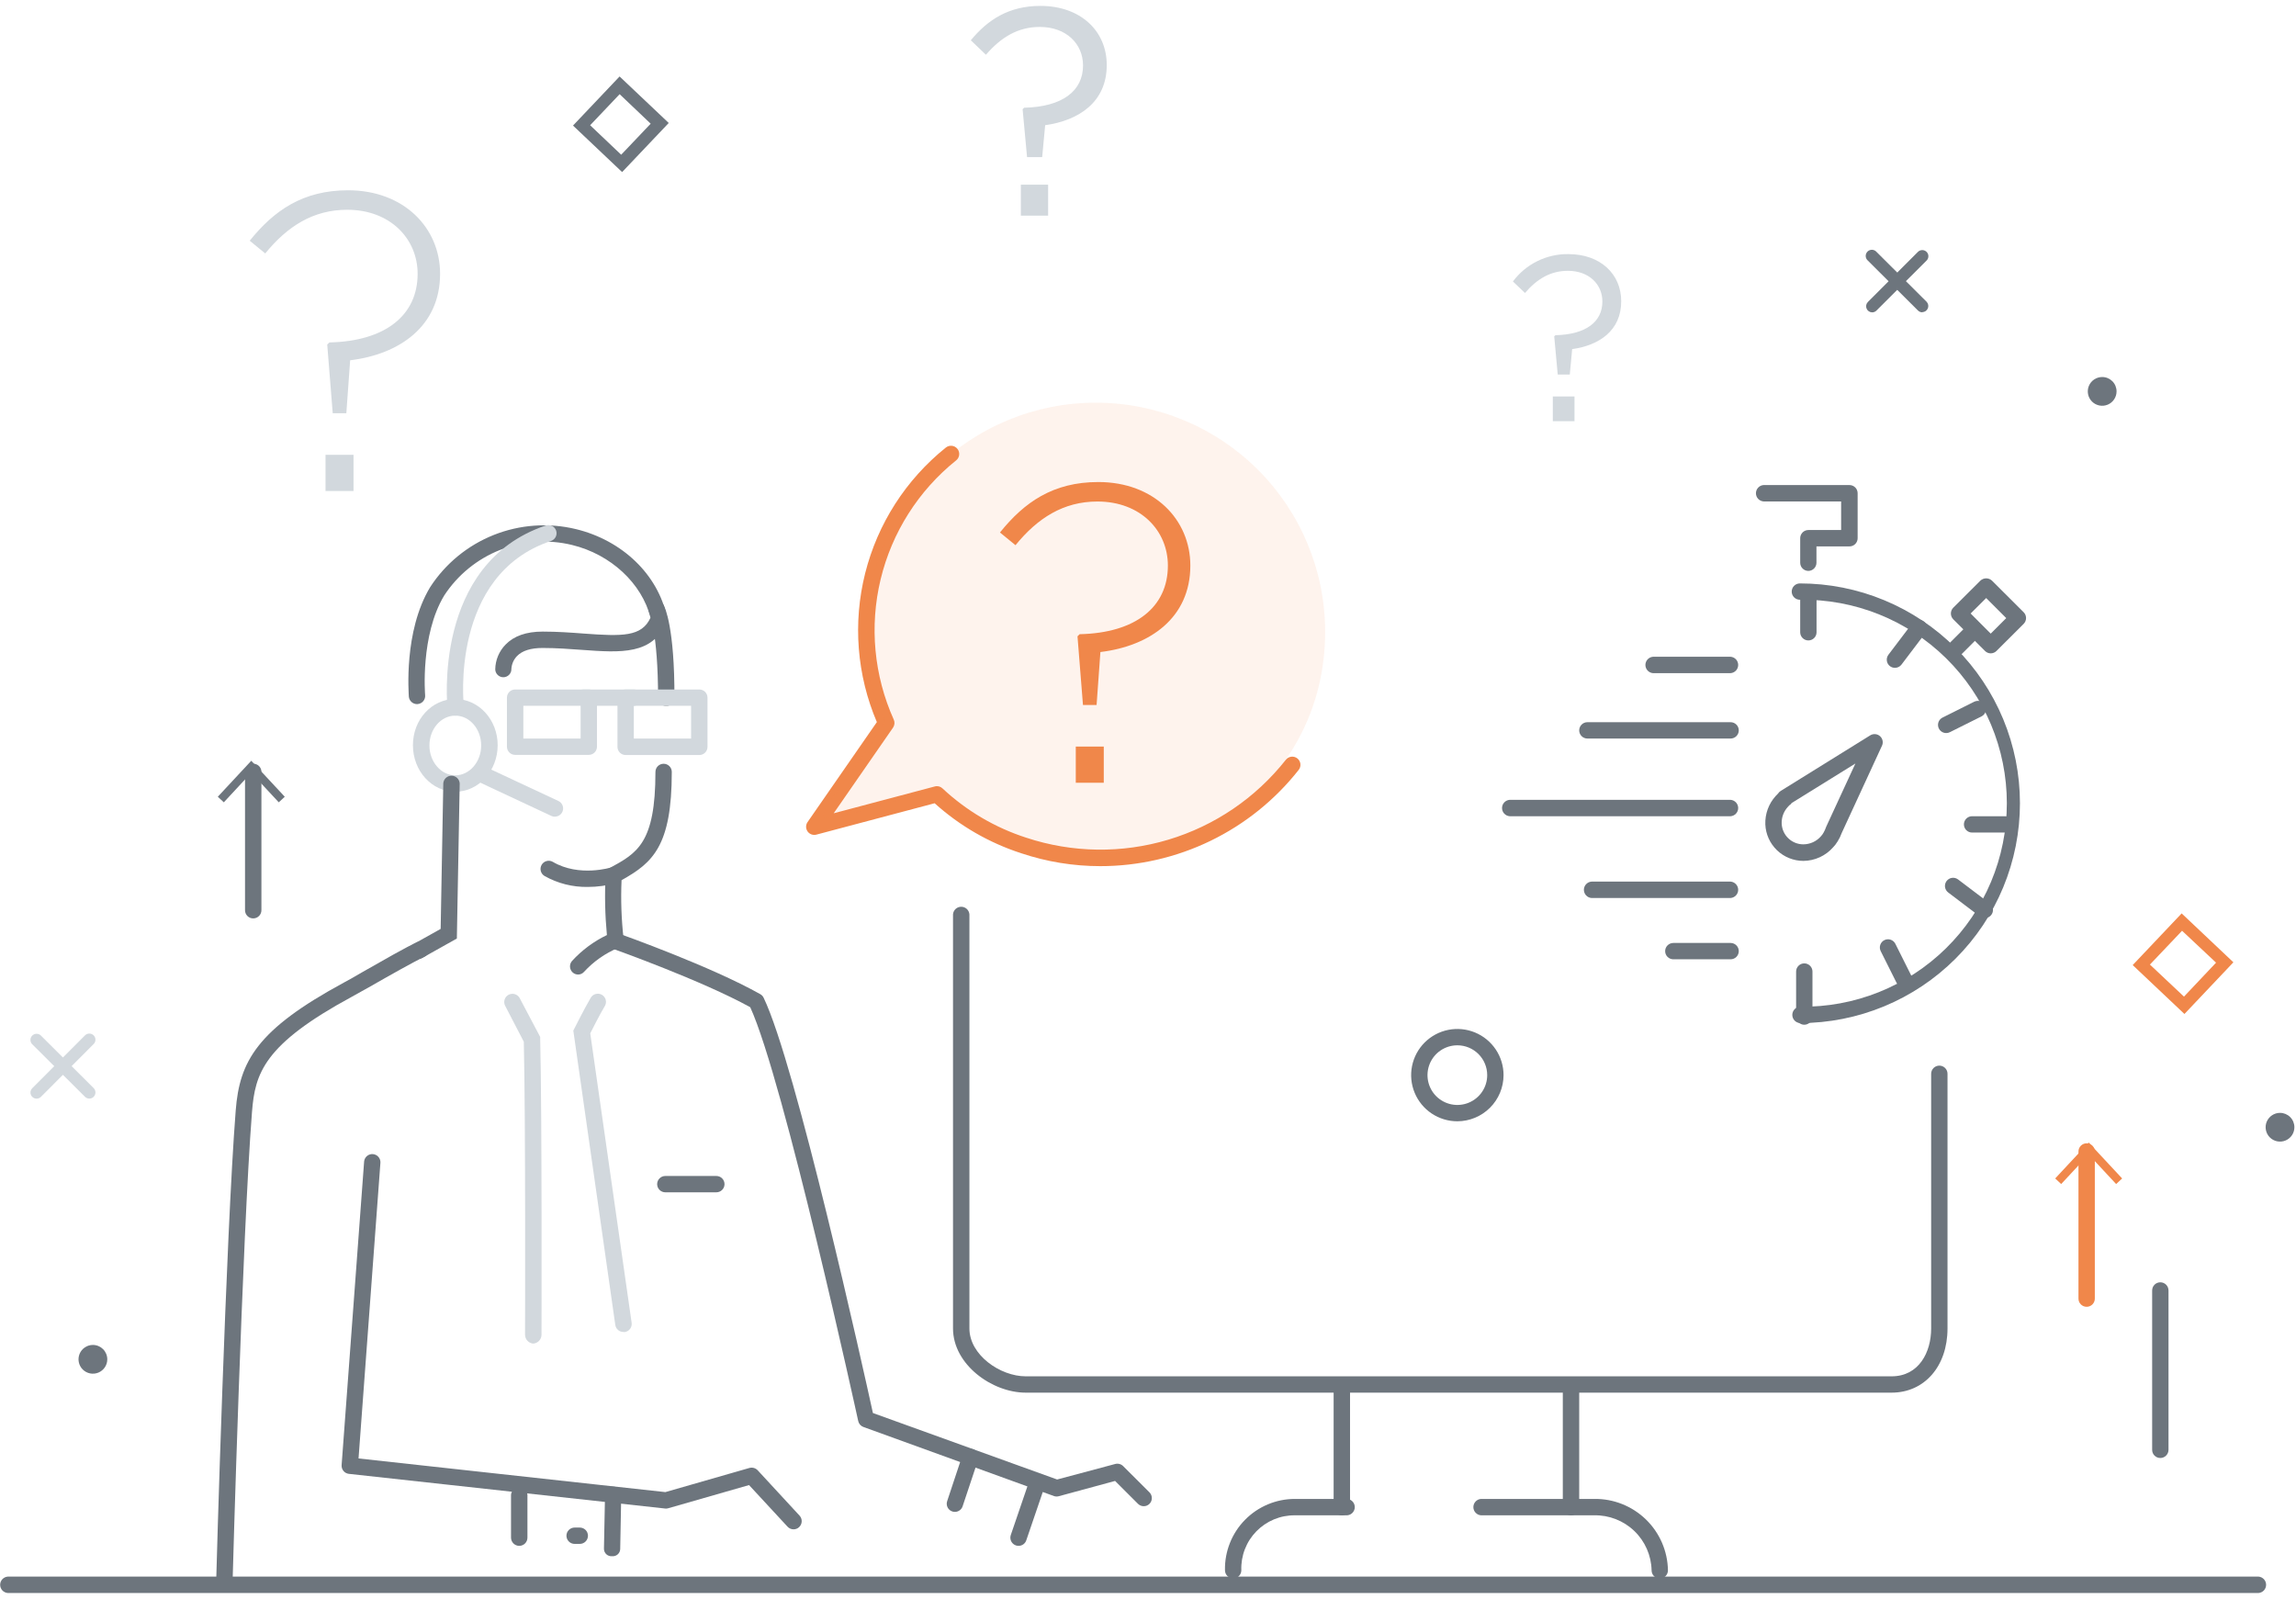 <svg width="247" height="172" viewBox="0 0 247 172" fill="none" xmlns="http://www.w3.org/2000/svg">
<path d="M232.404 156.841C232.289 156.842 232.174 156.82 232.067 156.776C231.96 156.732 231.863 156.667 231.781 156.586C231.699 156.504 231.634 156.407 231.59 156.3C231.546 156.193 231.524 156.078 231.525 155.963V138.82C231.525 138.587 231.617 138.364 231.782 138.199C231.947 138.034 232.171 137.942 232.404 137.942C232.638 137.942 232.861 138.034 233.026 138.199C233.191 138.364 233.284 138.587 233.284 138.82V155.968C233.282 156.2 233.189 156.422 233.024 156.586C232.859 156.75 232.637 156.841 232.404 156.841V156.841Z" fill="#6D757D"/>
<path d="M35.203 37.066L35.432 36.838C41.455 36.705 44.928 33.919 44.928 29.454C44.928 25.712 42.006 22.565 37.346 22.565C33.695 22.565 30.912 24.344 28.535 27.264L26.865 25.896C29.47 22.654 32.571 20.469 37.441 20.469C43.447 20.469 47.344 24.506 47.344 29.454C47.344 35.103 42.963 38.117 37.669 38.757L37.258 44.456H35.794L35.203 37.066ZM35.02 48.926H38.031V52.819H35.02V48.926Z" fill="#D2D8DD"/>
<path d="M115.915 68.452L116.143 68.224C122.166 68.09 125.639 65.304 125.639 60.84C125.639 57.097 122.717 53.95 118.058 53.95C114.406 53.95 111.623 55.73 109.246 58.649L107.576 57.281C110.181 54.039 113.282 51.854 118.152 51.854C124.158 51.854 128.055 55.891 128.055 60.84C128.055 66.489 123.674 69.502 118.38 70.142L117.969 75.841H116.505L115.915 68.452ZM115.731 80.312H118.742V84.204H115.731V80.312Z" fill="#F0874A"/>
<path d="M167.2 36.182L167.328 36.06C170.629 35.982 172.382 34.614 172.382 32.429C172.382 30.605 170.957 29.132 168.675 29.132C166.793 29.132 165.335 30.021 164.055 31.517L162.758 30.277C163.448 29.35 164.349 28.6 165.387 28.089C166.424 27.577 167.568 27.319 168.725 27.336C172.148 27.336 174.408 29.465 174.408 32.407C174.408 35.576 172.026 37.15 169.131 37.556L168.875 40.291H167.578L167.2 36.182ZM167.049 42.649H169.382V45.312H167.049V42.649Z" fill="#D2D8DD"/>
<path d="M110.011 11.75L110.172 11.589C114.314 11.494 116.512 9.776 116.512 7.035C116.512 4.744 114.731 2.898 111.859 2.898C109.504 2.898 107.689 4.01 106.064 5.89L104.439 4.333C106.253 2.136 108.513 0.635 111.926 0.635C116.228 0.635 119.062 3.31 119.062 7.002C119.062 10.983 116.067 12.957 112.438 13.468L112.115 16.904H110.489L110.011 11.75ZM109.821 19.863H112.755V23.199H109.821V19.863Z" fill="#D2D8DD"/>
<path d="M48.98 85.169C46.464 85.169 44.422 82.945 44.422 80.164C44.422 77.384 46.464 75.194 48.98 75.194C51.496 75.194 53.539 77.418 53.539 80.164C53.539 82.911 51.496 85.169 48.98 85.169ZM48.98 76.984C47.438 76.984 46.197 78.424 46.197 80.192C46.197 81.96 47.455 83.406 48.98 83.406C50.506 83.406 51.764 81.966 51.764 80.192C51.764 78.418 50.522 76.984 48.98 76.984Z" fill="#D2D8DD"/>
<path d="M59.696 87.86C59.567 87.859 59.44 87.83 59.323 87.776L51.575 84.151C51.363 84.048 51.201 83.865 51.124 83.642C51.047 83.42 51.062 83.176 51.166 82.964C51.269 82.752 51.452 82.59 51.675 82.514C51.898 82.437 52.142 82.452 52.354 82.555L60.102 86.181C60.276 86.271 60.415 86.416 60.497 86.593C60.58 86.77 60.601 86.97 60.558 87.161C60.514 87.351 60.409 87.522 60.258 87.647C60.107 87.771 59.919 87.842 59.724 87.849L59.696 87.86Z" fill="#D2D8DD"/>
<path d="M67.06 143.285C66.849 143.285 66.644 143.208 66.485 143.069C66.325 142.93 66.221 142.738 66.192 142.529L61.677 110.869L61.8 110.624C61.844 110.541 62.83 108.567 63.542 107.349C63.599 107.247 63.675 107.157 63.767 107.084C63.859 107.012 63.965 106.959 64.078 106.928C64.191 106.897 64.309 106.888 64.425 106.903C64.541 106.919 64.653 106.957 64.754 107.015C64.855 107.074 64.944 107.153 65.014 107.246C65.085 107.34 65.135 107.446 65.164 107.56C65.193 107.673 65.198 107.791 65.181 107.907C65.163 108.022 65.123 108.133 65.062 108.233C64.505 109.162 63.787 110.596 63.498 111.163L67.951 142.301C67.983 142.532 67.922 142.766 67.782 142.952C67.643 143.138 67.435 143.262 67.205 143.296L67.06 143.285Z" fill="#D2D8DD"/>
<path d="M57.364 144.536C57.122 144.515 56.897 144.404 56.734 144.225C56.571 144.045 56.482 143.811 56.484 143.569C56.484 143.335 56.551 120.521 56.351 112.064L54.33 108.172C54.232 107.967 54.217 107.732 54.288 107.516C54.359 107.3 54.511 107.119 54.711 107.012C54.912 106.905 55.146 106.879 55.365 106.939C55.584 107 55.772 107.143 55.889 107.338L58.115 111.552V111.803C58.316 120.115 58.254 143.369 58.254 143.602C58.248 143.84 58.154 144.068 57.989 144.241C57.825 144.413 57.602 144.519 57.364 144.536V144.536Z" fill="#D2D8DD"/>
<path d="M24.116 170.926C24.002 170.928 23.889 170.907 23.784 170.865C23.678 170.822 23.582 170.759 23.502 170.678C23.422 170.597 23.359 170.502 23.317 170.396C23.275 170.29 23.255 170.177 23.258 170.064C23.258 169.691 24.305 132.904 25.357 119.465C25.769 114.171 27.622 110.768 37.019 105.686C37.38 105.492 38.132 105.086 38.983 104.574C41.037 103.407 43.843 101.794 44.912 101.333C45.124 101.236 45.367 101.228 45.585 101.31C45.804 101.391 45.981 101.557 46.078 101.769C46.175 101.981 46.183 102.223 46.101 102.442C46.019 102.66 45.853 102.837 45.641 102.934C44.645 103.384 41.744 105.025 39.852 106.109L37.859 107.221C28.363 112.359 27.439 115.461 27.11 119.604C26.064 133.004 25.029 169.725 25.023 170.097C25.021 170.212 24.995 170.325 24.948 170.43C24.901 170.535 24.833 170.629 24.748 170.707C24.663 170.784 24.563 170.844 24.454 170.881C24.346 170.919 24.23 170.934 24.116 170.926V170.926Z" fill="#6D757D"/>
<path d="M123.047 162.029C122.931 162.03 122.817 162.007 122.71 161.963C122.603 161.919 122.506 161.855 122.424 161.773L119.958 159.31L113.935 160.945C113.763 160.998 113.578 160.998 113.406 160.945L92.883 153.505C92.743 153.455 92.619 153.369 92.522 153.258C92.424 153.146 92.357 153.011 92.326 152.866C92.243 152.493 84.327 116.24 80.709 108.35C75.527 105.486 66.108 102.128 66.014 102.094C65.793 102.02 65.611 101.861 65.507 101.653C65.402 101.444 65.385 101.204 65.457 100.982C65.493 100.872 65.55 100.771 65.626 100.683C65.701 100.595 65.794 100.523 65.897 100.472C66.001 100.42 66.114 100.389 66.229 100.381C66.345 100.374 66.461 100.389 66.57 100.426C66.977 100.571 76.529 103.979 81.783 106.943C81.941 107.028 82.067 107.16 82.145 107.321C85.613 114.483 92.905 147.439 93.907 152.004L113.723 159.155L119.974 157.486C120.124 157.446 120.281 157.446 120.431 157.486C120.58 157.526 120.717 157.605 120.826 157.714L123.654 160.534C123.736 160.615 123.801 160.712 123.846 160.819C123.89 160.926 123.913 161.041 123.913 161.156C123.913 161.272 123.89 161.387 123.846 161.493C123.801 161.6 123.736 161.697 123.654 161.779C123.492 161.938 123.274 162.028 123.047 162.029V162.029Z" fill="#6D757D"/>
<path d="M71.669 75.927C71.557 75.936 71.445 75.921 71.339 75.884C71.234 75.847 71.136 75.789 71.055 75.712C70.972 75.636 70.907 75.544 70.862 75.441C70.818 75.338 70.795 75.228 70.795 75.116C70.795 67.954 69.843 65.897 69.832 65.874C69.732 65.669 69.716 65.433 69.789 65.216C69.862 64.999 70.017 64.82 70.222 64.718C70.427 64.614 70.666 64.595 70.885 64.664C71.105 64.734 71.288 64.887 71.396 65.09C71.519 65.318 72.582 67.481 72.554 75.099C72.555 75.213 72.533 75.326 72.488 75.43C72.443 75.535 72.377 75.629 72.294 75.707C72.21 75.785 72.112 75.845 72.004 75.883C71.897 75.921 71.783 75.936 71.669 75.927V75.927Z" fill="#6D757D"/>
<path d="M62.201 104.836C61.983 104.837 61.773 104.758 61.611 104.613C61.437 104.457 61.333 104.238 61.32 104.004C61.308 103.771 61.388 103.542 61.544 103.368C62.604 102.211 63.875 101.267 65.29 100.588C65.086 98.433 65.039 96.266 65.151 94.104V93.609L65.585 93.376C68.552 91.769 70.511 90.707 70.511 83.039C70.511 82.806 70.604 82.583 70.769 82.418C70.934 82.253 71.158 82.161 71.391 82.161C71.624 82.161 71.848 82.253 72.013 82.418C72.178 82.583 72.27 82.806 72.27 83.039C72.27 90.996 70.228 92.814 66.866 94.683C66.773 96.796 66.848 98.914 67.088 101.016L67.183 101.716L66.515 101.961C65.113 102.545 63.855 103.427 62.83 104.546C62.751 104.635 62.654 104.707 62.546 104.757C62.438 104.807 62.32 104.833 62.201 104.836V104.836Z" fill="#6D757D"/>
<path d="M44.861 75.744C44.641 75.743 44.429 75.661 44.267 75.513C44.104 75.365 44.002 75.162 43.982 74.943C43.982 74.66 43.392 67.943 46.275 63.161C47.919 60.627 50.31 58.666 53.118 57.547C55.926 56.429 59.012 56.209 61.95 56.917C66.96 58.129 70.784 61.826 71.736 66.341L71.791 66.592L71.697 66.836C70.3 70.473 66.748 70.211 62.629 69.911C61.276 69.811 59.846 69.705 58.36 69.705C57.107 69.705 56.183 69.995 55.621 70.573C55.26 70.947 55.045 71.438 55.014 71.957C55.018 72.073 54.999 72.188 54.957 72.295C54.916 72.403 54.854 72.501 54.774 72.585C54.694 72.668 54.598 72.735 54.492 72.781C54.386 72.827 54.273 72.851 54.157 72.853V72.853C53.929 72.856 53.708 72.769 53.544 72.61C53.379 72.452 53.283 72.236 53.278 72.007C53.292 71.008 53.69 70.052 54.391 69.338C55.293 68.41 56.617 67.943 58.388 67.943C59.963 67.943 61.466 68.054 62.791 68.154C66.938 68.46 69.042 68.516 69.982 66.442C69.053 62.761 65.713 59.636 61.538 58.624C58.963 57.998 56.258 58.185 53.794 59.16C51.33 60.135 49.23 61.849 47.783 64.067C45.201 68.354 45.73 74.721 45.735 74.782C45.746 74.897 45.734 75.013 45.7 75.123C45.665 75.234 45.61 75.336 45.536 75.425C45.462 75.514 45.371 75.587 45.269 75.641C45.166 75.695 45.054 75.728 44.939 75.738L44.861 75.744Z" fill="#6D757D"/>
<path d="M45.056 103.151C44.853 103.163 44.652 103.104 44.487 102.984C44.323 102.865 44.205 102.692 44.154 102.495C44.102 102.298 44.121 102.09 44.206 101.905C44.292 101.721 44.439 101.571 44.622 101.483L47.405 99.926L47.689 84.246C47.711 84.024 47.815 83.819 47.981 83.671C48.148 83.522 48.364 83.442 48.587 83.447C48.81 83.451 49.023 83.539 49.184 83.693C49.344 83.848 49.441 84.057 49.454 84.279L49.148 100.96L45.502 103.006C45.37 103.095 45.215 103.145 45.056 103.151Z" fill="#6D757D"/>
<path d="M85.368 164.515C85.247 164.515 85.126 164.49 85.015 164.441C84.904 164.392 84.804 164.321 84.722 164.231L80.581 159.755L71.897 162.246C71.79 162.279 71.676 162.291 71.564 162.279L37.531 158.548C37.304 158.523 37.096 158.411 36.951 158.236C36.806 158.06 36.734 157.836 36.751 157.609L39.173 124.936C39.197 124.709 39.308 124.501 39.483 124.354C39.658 124.208 39.883 124.135 40.111 124.152C40.339 124.169 40.551 124.273 40.703 124.443C40.855 124.613 40.935 124.836 40.926 125.064L38.571 156.891L71.58 160.511L80.62 157.915C80.777 157.871 80.943 157.871 81.1 157.915C81.257 157.959 81.399 158.046 81.511 158.165L86.014 163.041C86.172 163.212 86.255 163.439 86.246 163.671C86.236 163.904 86.135 164.123 85.964 164.281C85.803 164.433 85.59 164.517 85.368 164.515V164.515Z" fill="#6D757D"/>
<path d="M63.219 95.411C61.599 95.437 60 95.032 58.588 94.238C58.386 94.12 58.238 93.928 58.178 93.702C58.118 93.476 58.151 93.236 58.268 93.034C58.385 92.832 58.578 92.685 58.804 92.625C59.03 92.565 59.271 92.597 59.473 92.714C62.312 94.382 65.724 93.32 65.763 93.309C65.984 93.235 66.226 93.252 66.435 93.357C66.644 93.461 66.802 93.644 66.876 93.865C66.95 94.086 66.933 94.328 66.829 94.536C66.724 94.745 66.541 94.903 66.32 94.977C65.312 95.267 64.268 95.413 63.219 95.411V95.411Z" fill="#6D757D"/>
<path d="M203.492 149.813H110.344C106.732 149.813 102.524 146.794 102.524 142.907V98.358C102.541 98.136 102.642 97.929 102.805 97.778C102.969 97.627 103.183 97.544 103.406 97.544C103.628 97.544 103.843 97.627 104.006 97.778C104.17 97.929 104.27 98.136 104.288 98.358V142.907C104.288 145.76 107.6 148.056 110.344 148.056H203.492C206.432 148.056 207.751 145.47 207.751 142.907V115.511C207.751 115.396 207.774 115.282 207.818 115.175C207.862 115.069 207.927 114.972 208.008 114.89C208.09 114.809 208.187 114.744 208.294 114.7C208.4 114.656 208.515 114.633 208.63 114.633C208.746 114.633 208.86 114.656 208.967 114.7C209.074 114.744 209.171 114.809 209.252 114.89C209.334 114.972 209.399 115.069 209.443 115.175C209.487 115.282 209.51 115.396 209.51 115.511V142.907C209.51 146.972 207.033 149.813 203.492 149.813Z" fill="#6D757D"/>
<path d="M156.779 120.621C155.796 120.621 154.835 120.33 154.018 119.785C153.2 119.239 152.563 118.463 152.187 117.556C151.811 116.649 151.712 115.65 151.904 114.687C152.096 113.724 152.569 112.839 153.264 112.145C153.96 111.451 154.845 110.978 155.81 110.786C156.774 110.594 157.773 110.693 158.682 111.069C159.59 111.444 160.366 112.081 160.912 112.897C161.459 113.714 161.75 114.674 161.75 115.656C161.747 116.972 161.223 118.233 160.291 119.164C159.359 120.094 158.097 120.618 156.779 120.621V120.621ZM156.779 112.448C156.144 112.448 155.523 112.636 154.995 112.988C154.467 113.341 154.055 113.842 153.812 114.428C153.569 115.014 153.505 115.66 153.629 116.282C153.753 116.904 154.059 117.476 154.508 117.925C154.957 118.373 155.53 118.679 156.153 118.803C156.776 118.926 157.422 118.863 158.008 118.62C158.595 118.377 159.097 117.966 159.45 117.438C159.803 116.911 159.991 116.291 159.991 115.656C159.991 114.805 159.653 113.989 159.05 113.387C158.448 112.786 157.631 112.448 156.779 112.448Z" fill="#6D757D"/>
<path d="M169.004 163.008C168.77 163.008 168.547 162.915 168.382 162.751C168.217 162.586 168.124 162.362 168.124 162.129V149.813C168.142 149.592 168.242 149.385 168.406 149.234C168.569 149.083 168.784 148.999 169.006 148.999C169.229 148.999 169.443 149.083 169.607 149.234C169.77 149.385 169.871 149.592 169.889 149.813V162.129C169.887 162.363 169.793 162.586 169.627 162.751C169.462 162.915 169.237 163.008 169.004 163.008V163.008Z" fill="#6D757D"/>
<path d="M144.35 163.008C144.117 163.008 143.893 162.915 143.728 162.751C143.563 162.586 143.47 162.362 143.47 162.129V149.813C143.488 149.592 143.589 149.385 143.752 149.234C143.916 149.083 144.13 148.999 144.353 148.999C144.575 148.999 144.79 149.083 144.953 149.234C145.117 149.385 145.217 149.592 145.235 149.813V162.129C145.234 162.363 145.14 162.586 144.974 162.751C144.808 162.915 144.584 163.008 144.35 163.008V163.008Z" fill="#6D757D"/>
<path d="M132.661 169.797C132.427 169.797 132.204 169.704 132.039 169.54C131.874 169.375 131.781 169.151 131.781 168.918C131.76 167.918 131.94 166.924 132.309 165.994C132.677 165.064 133.228 164.216 133.929 163.502C134.63 162.787 135.467 162.219 136.39 161.832C137.314 161.444 138.305 161.245 139.307 161.245H144.79C144.911 161.236 145.034 161.251 145.149 161.291C145.265 161.331 145.371 161.394 145.46 161.477C145.55 161.56 145.622 161.66 145.671 161.772C145.72 161.884 145.745 162.005 145.745 162.127C145.745 162.249 145.72 162.369 145.671 162.481C145.622 162.593 145.55 162.693 145.46 162.776C145.371 162.859 145.265 162.922 145.149 162.962C145.034 163.002 144.911 163.017 144.79 163.008H139.307C138.534 163 137.769 163.148 137.055 163.444C136.342 163.741 135.697 164.178 135.157 164.731C134.618 165.283 134.197 165.939 133.919 166.659C133.641 167.379 133.512 168.147 133.54 168.918C133.54 169.151 133.447 169.375 133.282 169.54C133.117 169.704 132.894 169.797 132.661 169.797Z" fill="#6D757D"/>
<path d="M178.555 169.808C178.322 169.808 178.098 169.716 177.933 169.551C177.768 169.386 177.676 169.163 177.676 168.93C177.642 167.328 176.974 165.805 175.818 164.695C174.661 163.585 173.111 162.978 171.508 163.008H159.318C159.096 162.99 158.889 162.89 158.738 162.726C158.587 162.563 158.503 162.349 158.503 162.127C158.503 161.904 158.587 161.69 158.738 161.527C158.889 161.363 159.096 161.263 159.318 161.245H171.508C173.578 161.217 175.576 162.01 177.062 163.451C178.548 164.891 179.401 166.861 179.435 168.93C179.435 169.163 179.342 169.386 179.177 169.551C179.012 169.716 178.788 169.808 178.555 169.808V169.808Z" fill="#6D757D"/>
<path d="M242.969 171.365H0.831C0.609 171.347 0.402 171.247 0.251 171.084C0.1 170.92 0.016 170.706 0.016 170.484C0.016 170.261 0.1 170.047 0.251 169.884C0.402 169.721 0.609 169.62 0.831 169.602H242.969C243.191 169.62 243.398 169.721 243.55 169.884C243.701 170.047 243.784 170.261 243.784 170.484C243.784 170.706 243.701 170.92 243.55 171.084C243.398 171.247 243.191 171.347 242.969 171.365V171.365Z" fill="#6D757D"/>
<path d="M76.111 80.326C76.114 80.442 76.092 80.558 76.049 80.667C76.006 80.776 75.942 80.874 75.86 80.958C75.778 81.041 75.68 81.107 75.572 81.153C75.465 81.198 75.349 81.221 75.232 81.221H67.305C67.072 81.221 66.848 81.128 66.683 80.964C66.518 80.799 66.426 80.575 66.426 80.342V75.049C66.426 74.816 66.518 74.593 66.683 74.428C66.848 74.263 67.072 74.171 67.305 74.171H75.232C75.465 74.171 75.689 74.263 75.854 74.428C76.019 74.593 76.111 74.816 76.111 75.049V80.326ZM68.185 79.447H74.347V75.927H68.185V79.447Z" fill="#D2D8DD"/>
<path d="M64.221 80.326C64.221 80.559 64.129 80.782 63.964 80.947C63.799 81.112 63.575 81.204 63.342 81.204H55.415C55.182 81.204 54.958 81.112 54.793 80.947C54.628 80.782 54.536 80.559 54.536 80.326V75.049C54.536 74.816 54.628 74.593 54.793 74.428C54.958 74.263 55.182 74.171 55.415 74.171H63.342C63.575 74.171 63.799 74.263 63.964 74.428C64.129 74.593 64.221 74.816 64.221 75.049V80.326ZM56.3 79.447H62.462V75.927H56.3V79.447Z" fill="#D2D8DD"/>
<path d="M68.179 75.927H62.763C62.53 75.927 62.306 75.835 62.141 75.67C61.976 75.505 61.883 75.282 61.883 75.049C61.883 74.816 61.976 74.593 62.141 74.428C62.306 74.263 62.53 74.171 62.763 74.171H68.179C68.412 74.171 68.636 74.263 68.801 74.428C68.966 74.593 69.059 74.816 69.059 75.049C69.059 75.282 68.966 75.505 68.801 75.67C68.636 75.835 68.412 75.927 68.179 75.927V75.927Z" fill="#D2D8DD"/>
<path d="M65.841 167.406C65.73 167.416 65.619 167.403 65.514 167.368C65.409 167.332 65.312 167.275 65.231 167.2C65.149 167.126 65.084 167.034 65.039 166.933C64.995 166.831 64.972 166.722 64.972 166.611L65.089 160.728C65.092 160.617 65.117 160.508 65.163 160.407C65.21 160.306 65.276 160.215 65.358 160.14C65.44 160.065 65.537 160.008 65.642 159.971C65.747 159.935 65.858 159.92 65.969 159.927C66.084 159.927 66.198 159.95 66.304 159.995C66.41 160.04 66.507 160.105 66.587 160.188C66.667 160.27 66.73 160.368 66.772 160.475C66.814 160.582 66.835 160.697 66.832 160.812L66.72 166.65C66.716 166.758 66.689 166.865 66.641 166.963C66.594 167.06 66.527 167.147 66.444 167.218C66.362 167.289 66.266 167.342 66.162 167.374C66.058 167.407 65.949 167.418 65.841 167.406V167.406Z" fill="#6D757D"/>
<path d="M109.582 166.294C109.484 166.293 109.386 166.278 109.293 166.249C109.072 166.175 108.89 166.016 108.785 165.808C108.681 165.6 108.663 165.359 108.736 165.137L110.745 159.255C110.819 159.033 110.978 158.851 111.187 158.746C111.396 158.642 111.637 158.625 111.859 158.699C112.08 158.772 112.263 158.931 112.368 159.139C112.472 159.348 112.489 159.589 112.415 159.811L110.411 165.682C110.356 165.859 110.246 166.013 110.097 166.123C109.947 166.233 109.767 166.293 109.582 166.294V166.294Z" fill="#6D757D"/>
<path d="M102.73 162.641C102.635 162.642 102.541 162.627 102.451 162.596C102.341 162.561 102.239 162.503 102.151 162.428C102.064 162.352 101.992 162.26 101.94 162.157C101.888 162.053 101.858 161.94 101.85 161.825C101.842 161.71 101.857 161.594 101.895 161.484L103.565 156.452C103.601 156.343 103.659 156.241 103.735 156.154C103.81 156.067 103.903 155.995 104.006 155.944C104.109 155.892 104.222 155.861 104.337 155.853C104.452 155.845 104.568 155.86 104.678 155.896C104.787 155.933 104.889 155.99 104.976 156.066C105.063 156.142 105.135 156.234 105.187 156.337C105.238 156.44 105.269 156.553 105.277 156.668C105.286 156.783 105.271 156.899 105.234 157.008L103.565 162.012C103.511 162.193 103.401 162.351 103.251 162.464C103.1 162.577 102.918 162.639 102.73 162.641V162.641Z" fill="#6D757D"/>
<path d="M62.373 166.083H61.816C61.583 166.083 61.359 165.99 61.195 165.825C61.03 165.661 60.937 165.437 60.937 165.204C60.937 164.971 61.03 164.748 61.195 164.583C61.359 164.418 61.583 164.326 61.816 164.326H62.373C62.606 164.326 62.83 164.418 62.995 164.583C63.16 164.748 63.253 164.971 63.253 165.204C63.253 165.437 63.16 165.661 62.995 165.825C62.83 165.99 62.606 166.083 62.373 166.083V166.083Z" fill="#6D757D"/>
<path d="M55.86 166.294C55.627 166.294 55.402 166.202 55.236 166.037C55.071 165.872 54.977 165.649 54.975 165.415V160.8C54.993 160.579 55.094 160.372 55.257 160.221C55.421 160.07 55.635 159.986 55.858 159.986C56.08 159.986 56.295 160.07 56.458 160.221C56.622 160.372 56.722 160.579 56.74 160.8V165.415C56.74 165.648 56.647 165.872 56.482 166.037C56.317 166.201 56.094 166.294 55.86 166.294V166.294Z" fill="#6D757D"/>
<path d="M77.063 128.261H71.575C71.341 128.261 71.118 128.169 70.953 128.004C70.788 127.839 70.695 127.616 70.695 127.383C70.695 127.15 70.788 126.926 70.953 126.762C71.118 126.597 71.341 126.504 71.575 126.504H77.063C77.296 126.504 77.52 126.597 77.685 126.762C77.85 126.926 77.942 127.15 77.942 127.383C77.942 127.616 77.85 127.839 77.685 128.004C77.52 128.169 77.296 128.261 77.063 128.261Z" fill="#6D757D"/>
<path d="M49.014 76.984C48.798 76.983 48.591 76.903 48.43 76.76C48.269 76.616 48.166 76.419 48.14 76.205C48.14 76.05 46.47 60.636 58.716 56.527C58.938 56.454 59.179 56.471 59.388 56.575C59.597 56.679 59.756 56.862 59.83 57.083C59.903 57.305 59.886 57.546 59.782 57.755C59.677 57.963 59.494 58.122 59.273 58.196C48.357 61.837 49.882 75.855 49.899 75.989C49.912 76.103 49.903 76.219 49.871 76.33C49.839 76.441 49.786 76.545 49.714 76.635C49.642 76.726 49.553 76.801 49.452 76.857C49.351 76.913 49.24 76.948 49.125 76.962L49.014 76.984Z" fill="#D2D8DD"/>
<path d="M118.366 93.175C115.472 93.174 112.598 92.705 109.855 91.785C106.408 90.668 103.236 88.836 100.548 86.409L87.829 89.784C87.656 89.831 87.473 89.824 87.304 89.764C87.135 89.704 86.989 89.595 86.884 89.45C86.78 89.305 86.722 89.131 86.718 88.952C86.715 88.774 86.766 88.598 86.866 88.449L94.33 77.679C92.175 72.621 91.734 66.999 93.073 61.668C94.413 56.337 97.46 51.589 101.75 48.148C101.932 48.001 102.166 47.931 102.399 47.956C102.633 47.98 102.847 48.096 102.994 48.279C103.142 48.461 103.211 48.694 103.186 48.927C103.162 49.16 103.046 49.374 102.863 49.521C98.81 52.771 95.951 57.273 94.736 62.321C93.521 67.369 94.019 72.677 96.15 77.412C96.212 77.55 96.238 77.702 96.224 77.853C96.21 78.004 96.158 78.149 96.072 78.274L89.688 87.487L100.565 84.602C100.709 84.561 100.862 84.559 101.007 84.596C101.153 84.633 101.286 84.708 101.394 84.813C103.971 87.224 107.051 89.035 110.411 90.117C115.363 91.754 120.7 91.827 125.694 90.327C130.689 88.826 135.1 85.826 138.327 81.732C138.471 81.549 138.682 81.43 138.914 81.402C139.145 81.374 139.379 81.438 139.563 81.582C139.747 81.726 139.866 81.937 139.894 82.168C139.922 82.4 139.857 82.633 139.713 82.817C137.172 86.045 133.93 88.654 130.232 90.449C126.534 92.243 122.477 93.175 118.366 93.175V93.175Z" fill="#F0874A"/>
<path d="M193.629 110.057C193.407 110.039 193.2 109.939 193.049 109.775C192.898 109.612 192.814 109.398 192.814 109.175C192.814 108.953 192.898 108.739 193.049 108.576C193.2 108.412 193.407 108.312 193.629 108.294C196.536 108.34 199.423 107.808 202.122 106.729C204.821 105.65 207.278 104.045 209.35 102.008C211.422 99.971 213.068 97.542 214.191 94.864C215.314 92.185 215.893 89.31 215.893 86.406C215.893 83.502 215.314 80.627 214.191 77.948C213.068 75.269 211.422 72.841 209.35 70.804C207.278 68.767 204.821 67.162 202.122 66.082C199.423 65.003 196.536 64.471 193.629 64.518C193.395 64.518 193.172 64.425 193.007 64.26C192.842 64.096 192.749 63.872 192.749 63.639C192.749 63.406 192.842 63.183 193.007 63.018C193.172 62.853 193.395 62.761 193.629 62.761C196.738 62.761 199.816 63.372 202.688 64.561C205.561 65.749 208.17 67.491 210.369 69.687C212.567 71.883 214.311 74.49 215.501 77.359C216.69 80.228 217.303 83.303 217.303 86.409C217.303 89.514 216.69 92.589 215.501 95.458C214.311 98.328 212.567 100.934 210.369 103.13C208.17 105.326 205.561 107.068 202.688 108.257C199.816 109.445 196.738 110.057 193.629 110.057V110.057Z" fill="#6D757D"/>
<path d="M215.672 89.561H212.154C211.921 89.561 211.697 89.469 211.532 89.304C211.367 89.139 211.275 88.916 211.275 88.683C211.275 88.45 211.367 88.226 211.532 88.062C211.697 87.897 211.921 87.804 212.154 87.804H215.672C215.905 87.804 216.129 87.897 216.294 88.062C216.459 88.226 216.551 88.45 216.551 88.683C216.551 88.916 216.459 89.139 216.294 89.304C216.129 89.469 215.905 89.561 215.672 89.561Z" fill="#6D757D"/>
<path d="M194.542 68.894C194.309 68.894 194.085 68.801 193.92 68.636C193.755 68.472 193.662 68.248 193.662 68.015V64.495C193.662 64.262 193.755 64.039 193.92 63.874C194.085 63.709 194.309 63.617 194.542 63.617C194.775 63.617 194.999 63.709 195.164 63.874C195.329 64.039 195.421 64.262 195.421 64.495V68.015C195.421 68.248 195.329 68.472 195.164 68.636C194.999 68.801 194.775 68.894 194.542 68.894Z" fill="#6D757D"/>
<path d="M203.877 71.841C203.676 71.847 203.48 71.784 203.32 71.663C203.135 71.522 203.014 71.313 202.983 71.083C202.951 70.852 203.013 70.619 203.153 70.434L205.736 67.025C205.877 66.84 206.086 66.717 206.317 66.685C206.549 66.654 206.783 66.715 206.969 66.856C207.155 66.996 207.278 67.205 207.309 67.436C207.341 67.667 207.28 67.901 207.139 68.087L204.556 71.496C204.476 71.601 204.374 71.686 204.256 71.746C204.138 71.806 204.009 71.838 203.877 71.841V71.841Z" fill="#6D757D"/>
<path d="M209.377 78.858C209.177 78.86 208.982 78.794 208.825 78.671C208.668 78.548 208.557 78.376 208.511 78.181C208.465 77.987 208.487 77.783 208.572 77.603C208.657 77.423 208.802 77.277 208.981 77.189L212.382 75.488C212.486 75.436 212.598 75.405 212.714 75.397C212.829 75.388 212.945 75.403 213.055 75.439C213.165 75.476 213.267 75.533 213.354 75.609C213.442 75.685 213.513 75.777 213.565 75.88C213.617 75.983 213.648 76.096 213.657 76.211C213.665 76.326 213.65 76.442 213.614 76.552C213.578 76.662 213.52 76.763 213.444 76.851C213.368 76.938 213.276 77.01 213.173 77.062L209.766 78.763C209.645 78.825 209.512 78.857 209.377 78.858V78.858Z" fill="#6D757D"/>
<path d="M213.546 98.764C213.345 98.77 213.148 98.707 212.989 98.586L209.582 96.006C209.49 95.936 209.413 95.849 209.354 95.749C209.296 95.65 209.258 95.539 209.242 95.425C209.226 95.311 209.233 95.194 209.262 95.083C209.292 94.971 209.343 94.866 209.412 94.774C209.482 94.682 209.57 94.605 209.669 94.546C209.769 94.488 209.879 94.45 209.994 94.434C210.108 94.418 210.225 94.425 210.337 94.455C210.448 94.484 210.553 94.535 210.645 94.605L214.052 97.184C214.199 97.296 214.307 97.45 214.362 97.625C214.416 97.801 214.414 97.989 214.356 98.164C214.297 98.338 214.185 98.49 214.036 98.598C213.887 98.705 213.707 98.763 213.523 98.764H213.546Z" fill="#6D757D"/>
<path d="M204.812 106.203C204.649 106.204 204.489 106.159 204.35 106.073C204.212 105.988 204.1 105.865 204.027 105.72L202.324 102.317C202.219 102.108 202.201 101.866 202.275 101.645C202.348 101.423 202.507 101.24 202.716 101.135C202.925 101.031 203.167 101.013 203.389 101.087C203.611 101.16 203.794 101.319 203.899 101.527L205.602 104.93C205.654 105.033 205.685 105.146 205.693 105.261C205.701 105.376 205.686 105.492 205.649 105.601C205.613 105.711 205.555 105.812 205.479 105.899C205.403 105.986 205.311 106.058 205.207 106.109C205.085 106.172 204.949 106.205 204.812 106.203V106.203Z" fill="#6D757D"/>
<path d="M194.102 110.235C193.986 110.235 193.871 110.212 193.764 110.167C193.657 110.123 193.56 110.058 193.478 109.975C193.397 109.893 193.332 109.796 193.288 109.689C193.244 109.581 193.222 109.466 193.223 109.351V104.513C193.223 104.28 193.315 104.057 193.48 103.892C193.645 103.727 193.869 103.635 194.102 103.635C194.336 103.635 194.559 103.727 194.724 103.892C194.889 104.057 194.982 104.28 194.982 104.513V109.351C194.982 109.584 194.889 109.808 194.725 109.974C194.56 110.139 194.336 110.233 194.102 110.235V110.235Z" fill="#6D757D"/>
<path d="M194.007 92.609C192.95 92.608 191.933 92.199 191.169 91.468C190.406 90.736 189.955 89.739 189.911 88.683C189.87 87.559 190.269 86.464 191.024 85.63L191.285 85.358C191.356 85.247 191.452 85.154 191.564 85.085L201.199 79.103C201.36 79.003 201.548 78.958 201.736 78.973C201.925 78.989 202.103 79.065 202.245 79.19C202.386 79.314 202.484 79.481 202.523 79.666C202.563 79.851 202.541 80.043 202.463 80.215L198.127 89.612C198.014 89.929 197.866 90.233 197.687 90.518L197.642 90.579C197.523 90.781 197.379 90.968 197.214 91.135C196.814 91.593 196.322 91.962 195.769 92.216C195.216 92.47 194.616 92.604 194.007 92.609V92.609ZM192.504 86.62C192.443 86.677 192.385 86.739 192.332 86.803C191.882 87.293 191.644 87.941 191.67 88.605C191.697 89.206 191.955 89.772 192.391 90.186C192.827 90.601 193.406 90.831 194.007 90.829C194.364 90.826 194.716 90.748 195.041 90.6C195.365 90.451 195.654 90.236 195.889 89.967C195.948 89.902 196.004 89.833 196.056 89.762C196.091 89.689 196.134 89.62 196.184 89.556C196.286 89.38 196.37 89.193 196.434 89C196.445 88.967 196.458 88.936 196.473 88.905L199.602 82.133L192.716 86.403V86.437C192.656 86.508 192.584 86.57 192.504 86.62V86.62Z" fill="#6D757D"/>
<path d="M186.176 87.804H162.402C162.18 87.787 161.973 87.686 161.822 87.523C161.67 87.359 161.587 87.145 161.587 86.923C161.587 86.701 161.67 86.487 161.822 86.323C161.973 86.16 162.18 86.059 162.402 86.042H186.176C186.398 86.059 186.605 86.16 186.756 86.323C186.907 86.487 186.991 86.701 186.991 86.923C186.991 87.145 186.907 87.359 186.756 87.523C186.605 87.686 186.398 87.787 186.176 87.804Z" fill="#6D757D"/>
<path d="M186.176 96.601H171.208C170.986 96.583 170.779 96.483 170.628 96.319C170.477 96.156 170.393 95.942 170.393 95.719C170.393 95.497 170.477 95.283 170.628 95.12C170.779 94.956 170.986 94.856 171.208 94.838H186.176C186.398 94.856 186.605 94.956 186.756 95.12C186.907 95.283 186.991 95.497 186.991 95.719C186.991 95.942 186.907 96.156 186.756 96.319C186.605 96.483 186.398 96.583 186.176 96.601V96.601Z" fill="#6D757D"/>
<path d="M186.175 79.447H170.768C170.534 79.447 170.311 79.355 170.146 79.19C169.981 79.025 169.888 78.802 169.888 78.569C169.888 78.336 169.981 78.112 170.146 77.947C170.311 77.783 170.534 77.69 170.768 77.69H186.175C186.409 77.69 186.632 77.783 186.797 77.947C186.962 78.112 187.055 78.336 187.055 78.569C187.055 78.802 186.962 79.025 186.797 79.19C186.632 79.355 186.409 79.447 186.175 79.447V79.447Z" fill="#6D757D"/>
<path d="M186.176 72.413H177.826C177.604 72.396 177.397 72.295 177.246 72.132C177.095 71.969 177.011 71.754 177.011 71.532C177.011 71.31 177.095 71.096 177.246 70.932C177.397 70.769 177.604 70.668 177.826 70.651H186.176C186.398 70.668 186.605 70.769 186.756 70.932C186.907 71.096 186.991 71.31 186.991 71.532C186.991 71.754 186.907 71.969 186.756 72.132C186.605 72.295 186.398 72.396 186.176 72.413Z" fill="#6D757D"/>
<path d="M186.176 103.195H180.014C179.781 103.195 179.557 103.103 179.392 102.938C179.227 102.773 179.134 102.55 179.134 102.317C179.134 102.084 179.227 101.86 179.392 101.696C179.557 101.531 179.781 101.438 180.014 101.438H186.176C186.409 101.438 186.633 101.531 186.798 101.696C186.963 101.86 187.055 102.084 187.055 102.317C187.055 102.55 186.963 102.773 186.798 102.938C186.633 103.103 186.409 103.195 186.176 103.195V103.195Z" fill="#6D757D"/>
<path d="M214.158 70.284C214.043 70.284 213.929 70.26 213.823 70.215C213.717 70.171 213.621 70.105 213.54 70.022L210.128 66.619C209.965 66.453 209.873 66.23 209.873 65.997C209.873 65.764 209.965 65.54 210.128 65.374L213.05 62.46C213.219 62.303 213.44 62.215 213.671 62.215C213.902 62.215 214.123 62.303 214.292 62.46L217.704 65.863C217.868 66.029 217.961 66.253 217.961 66.486C217.961 66.719 217.868 66.943 217.704 67.109L214.782 70.022C214.7 70.105 214.603 70.17 214.496 70.215C214.389 70.26 214.274 70.283 214.158 70.284V70.284ZM211.998 65.997L214.158 68.16L215.828 66.492L213.668 64.334L211.998 65.997Z" fill="#6D757D"/>
<path d="M210.44 70.595C210.267 70.593 210.098 70.54 209.954 70.443C209.811 70.347 209.699 70.21 209.633 70.05C209.566 69.89 209.548 69.714 209.581 69.544C209.614 69.374 209.695 69.218 209.816 69.094L211.52 67.392C211.684 67.227 211.908 67.134 212.141 67.133C212.375 67.133 212.599 67.225 212.764 67.389C212.929 67.554 213.022 67.777 213.023 68.01C213.023 68.243 212.931 68.467 212.767 68.632L211.063 70.334C210.982 70.416 210.885 70.482 210.778 70.527C210.671 70.572 210.556 70.595 210.44 70.595V70.595Z" fill="#6D757D"/>
<path d="M27.238 98.797C27.121 98.797 27.006 98.774 26.898 98.729C26.79 98.683 26.692 98.617 26.61 98.534C26.529 98.451 26.464 98.352 26.421 98.243C26.378 98.135 26.357 98.019 26.359 97.902V82.967C26.376 82.745 26.477 82.538 26.641 82.387C26.804 82.237 27.018 82.153 27.241 82.153C27.464 82.153 27.678 82.237 27.842 82.387C28.005 82.538 28.106 82.745 28.123 82.967V97.902C28.125 98.019 28.103 98.135 28.059 98.244C28.015 98.352 27.95 98.451 27.868 98.534C27.786 98.618 27.688 98.684 27.58 98.729C27.471 98.774 27.355 98.797 27.238 98.797V98.797Z" fill="#6D757D"/>
<path d="M23.431 85.708L24.077 86.309L27.032 83.128L29.988 86.309L30.634 85.708L27.032 81.838L23.431 85.708Z" fill="#6D757D"/>
<path d="M224.478 140.577C224.245 140.577 224.021 140.485 223.856 140.32C223.691 140.155 223.599 139.932 223.599 139.699V123.869C223.599 123.753 223.621 123.639 223.665 123.532C223.71 123.426 223.774 123.329 223.856 123.247C223.938 123.166 224.035 123.101 224.141 123.057C224.248 123.013 224.362 122.99 224.478 122.99C224.593 122.99 224.708 123.013 224.815 123.057C224.921 123.101 225.018 123.166 225.1 123.247C225.182 123.329 225.246 123.426 225.291 123.532C225.335 123.639 225.358 123.753 225.358 123.869V139.699C225.358 139.932 225.265 140.155 225.1 140.32C224.935 140.485 224.711 140.577 224.478 140.577V140.577Z" fill="#F0874A"/>
<path d="M221.094 126.771L221.739 127.372L224.695 124.197L227.651 127.372L228.297 126.771L224.695 122.907L221.094 126.771Z" fill="#F0874A"/>
<path d="M227.696 42.104C227.696 42.41 227.605 42.709 227.434 42.963C227.264 43.218 227.022 43.416 226.739 43.533C226.456 43.649 226.144 43.68 225.844 43.62C225.544 43.559 225.268 43.412 225.052 43.195C224.836 42.978 224.689 42.702 224.63 42.402C224.571 42.102 224.602 41.791 224.72 41.508C224.838 41.226 225.037 40.985 225.292 40.816C225.548 40.647 225.847 40.557 226.154 40.558C226.357 40.558 226.558 40.598 226.745 40.676C226.932 40.754 227.103 40.868 227.246 41.011C227.389 41.155 227.503 41.325 227.58 41.513C227.657 41.7 227.696 41.901 227.696 42.104Z" fill="#6D757D"/>
<path d="M246.827 121.255C246.828 121.561 246.738 121.861 246.569 122.116C246.4 122.37 246.158 122.569 245.876 122.687C245.593 122.805 245.282 122.837 244.981 122.778C244.681 122.719 244.404 122.572 244.187 122.356C243.97 122.14 243.822 121.864 243.762 121.564C243.702 121.264 243.732 120.953 243.849 120.671C243.966 120.388 244.165 120.146 244.419 119.976C244.674 119.806 244.973 119.715 245.28 119.715C245.689 119.715 246.082 119.877 246.372 120.166C246.662 120.454 246.826 120.846 246.827 121.255Z" fill="#6D757D"/>
<path d="M11.541 146.227C11.541 146.532 11.45 146.831 11.28 147.086C11.11 147.34 10.868 147.538 10.586 147.655C10.303 147.772 9.992 147.802 9.691 147.743C9.391 147.683 9.116 147.536 8.899 147.32C8.683 147.104 8.535 146.828 8.476 146.528C8.416 146.228 8.447 145.918 8.564 145.635C8.681 145.353 8.879 145.111 9.134 144.941C9.388 144.772 9.687 144.681 9.993 144.681C10.404 144.681 10.797 144.844 11.088 145.134C11.378 145.424 11.541 145.817 11.541 146.227Z" fill="#6D757D"/>
<path d="M66.927 18.511L61.644 13.507L66.654 8.225L71.942 13.229L66.927 18.511ZM63.486 13.474L66.826 16.643L69.999 13.307L66.659 10.132L63.486 13.474Z" fill="#6D757D"/>
<path d="M234.999 109.078L229.432 103.818L234.698 98.258L240.265 103.518L234.999 109.078ZM231.286 103.763L234.949 107.21L238.4 103.557L234.743 100.126L231.286 103.763Z" fill="#F0874A"/>
<path d="M201.406 33.602C201.277 33.601 201.152 33.563 201.045 33.491C200.938 33.42 200.854 33.319 200.805 33.2C200.755 33.082 200.741 32.951 200.765 32.825C200.788 32.699 200.849 32.583 200.938 32.49L206.326 27.097C206.387 27.035 206.46 26.987 206.54 26.953C206.62 26.92 206.705 26.903 206.792 26.902C206.878 26.902 206.964 26.919 207.044 26.952C207.124 26.985 207.197 27.033 207.259 27.094C207.32 27.155 207.369 27.227 207.402 27.307C207.436 27.387 207.453 27.473 207.453 27.559C207.453 27.645 207.437 27.731 207.404 27.811C207.371 27.891 207.322 27.964 207.261 28.025L201.873 33.402C201.813 33.465 201.74 33.515 201.66 33.55C201.579 33.584 201.493 33.602 201.406 33.602V33.602Z" fill="#6D757D"/>
<path d="M206.799 33.597C206.623 33.596 206.455 33.526 206.331 33.402L200.932 28.025C200.864 27.965 200.81 27.892 200.772 27.811C200.733 27.729 200.712 27.64 200.71 27.55C200.707 27.46 200.723 27.37 200.756 27.287C200.79 27.203 200.84 27.127 200.903 27.063C200.967 26.999 201.044 26.949 201.127 26.916C201.211 26.882 201.301 26.867 201.391 26.869C201.482 26.872 201.57 26.893 201.652 26.931C201.734 26.969 201.807 27.024 201.867 27.091L207.266 32.468C207.353 32.561 207.411 32.678 207.434 32.803C207.456 32.928 207.441 33.057 207.392 33.175C207.343 33.292 207.26 33.393 207.155 33.465C207.05 33.537 206.926 33.577 206.799 33.58V33.597Z" fill="#6D757D"/>
<path d="M3.926 118.186C3.798 118.185 3.672 118.146 3.565 118.075C3.459 118.003 3.375 117.902 3.325 117.784C3.276 117.665 3.262 117.535 3.285 117.409C3.309 117.283 3.369 117.166 3.459 117.074L9.142 111.38C9.265 111.256 9.433 111.186 9.607 111.186C9.782 111.185 9.95 111.254 10.074 111.377C10.198 111.5 10.268 111.668 10.269 111.842C10.269 112.017 10.2 112.185 10.077 112.309L4.394 118.002C4.267 118.121 4.1 118.187 3.926 118.186V118.186Z" fill="#D2D8DD"/>
<path d="M9.609 118.18C9.434 118.178 9.267 118.109 9.142 117.986L3.442 112.309C3.33 112.183 3.27 112.018 3.275 111.85C3.28 111.681 3.349 111.521 3.469 111.401C3.588 111.282 3.749 111.213 3.917 111.208C4.086 111.203 4.251 111.263 4.377 111.375L10.077 117.052C10.199 117.176 10.268 117.344 10.268 117.519C10.268 117.693 10.199 117.861 10.077 117.986C10.016 118.048 9.943 118.097 9.863 118.13C9.782 118.163 9.696 118.181 9.609 118.18V118.18Z" fill="#D2D8DD"/>
<path d="M194.542 61.415C194.309 61.415 194.085 61.322 193.92 61.158C193.755 60.993 193.663 60.769 193.663 60.536V57.901C193.662 57.785 193.684 57.67 193.728 57.563C193.772 57.456 193.837 57.358 193.918 57.276C194 57.194 194.097 57.129 194.204 57.084C194.311 57.04 194.426 57.017 194.542 57.017H198.066V53.942H189.716C189.494 53.924 189.287 53.824 189.136 53.66C188.985 53.497 188.901 53.283 188.901 53.061C188.901 52.838 188.985 52.624 189.136 52.461C189.287 52.297 189.494 52.197 189.716 52.179H198.962C199.195 52.179 199.419 52.272 199.584 52.437C199.749 52.601 199.841 52.825 199.841 53.058V57.901C199.841 58.134 199.749 58.357 199.584 58.522C199.419 58.687 199.195 58.779 198.962 58.779H195.411V60.536C195.411 60.767 195.319 60.989 195.157 61.154C194.994 61.318 194.773 61.412 194.542 61.415Z" fill="#6D757D"/>
<path opacity="0.1" d="M142.557 67.966C142.557 81.584 131.881 91.876 118.255 91.876C110.545 91.876 105.708 90.458 101.182 84.925C100.253 84.742 89.081 88.69 88.563 87.895C88.046 87.1 95.572 78.275 95.154 77.419C93.556 74.155 93.206 71.859 93.206 67.966C93.206 61.429 95.805 55.16 100.433 50.537C105.061 45.914 111.337 43.318 117.882 43.318C124.426 43.318 130.702 45.914 135.33 50.537C139.958 55.16 142.557 61.429 142.557 67.966V67.966Z" fill="#F0874A"/>
</svg>

